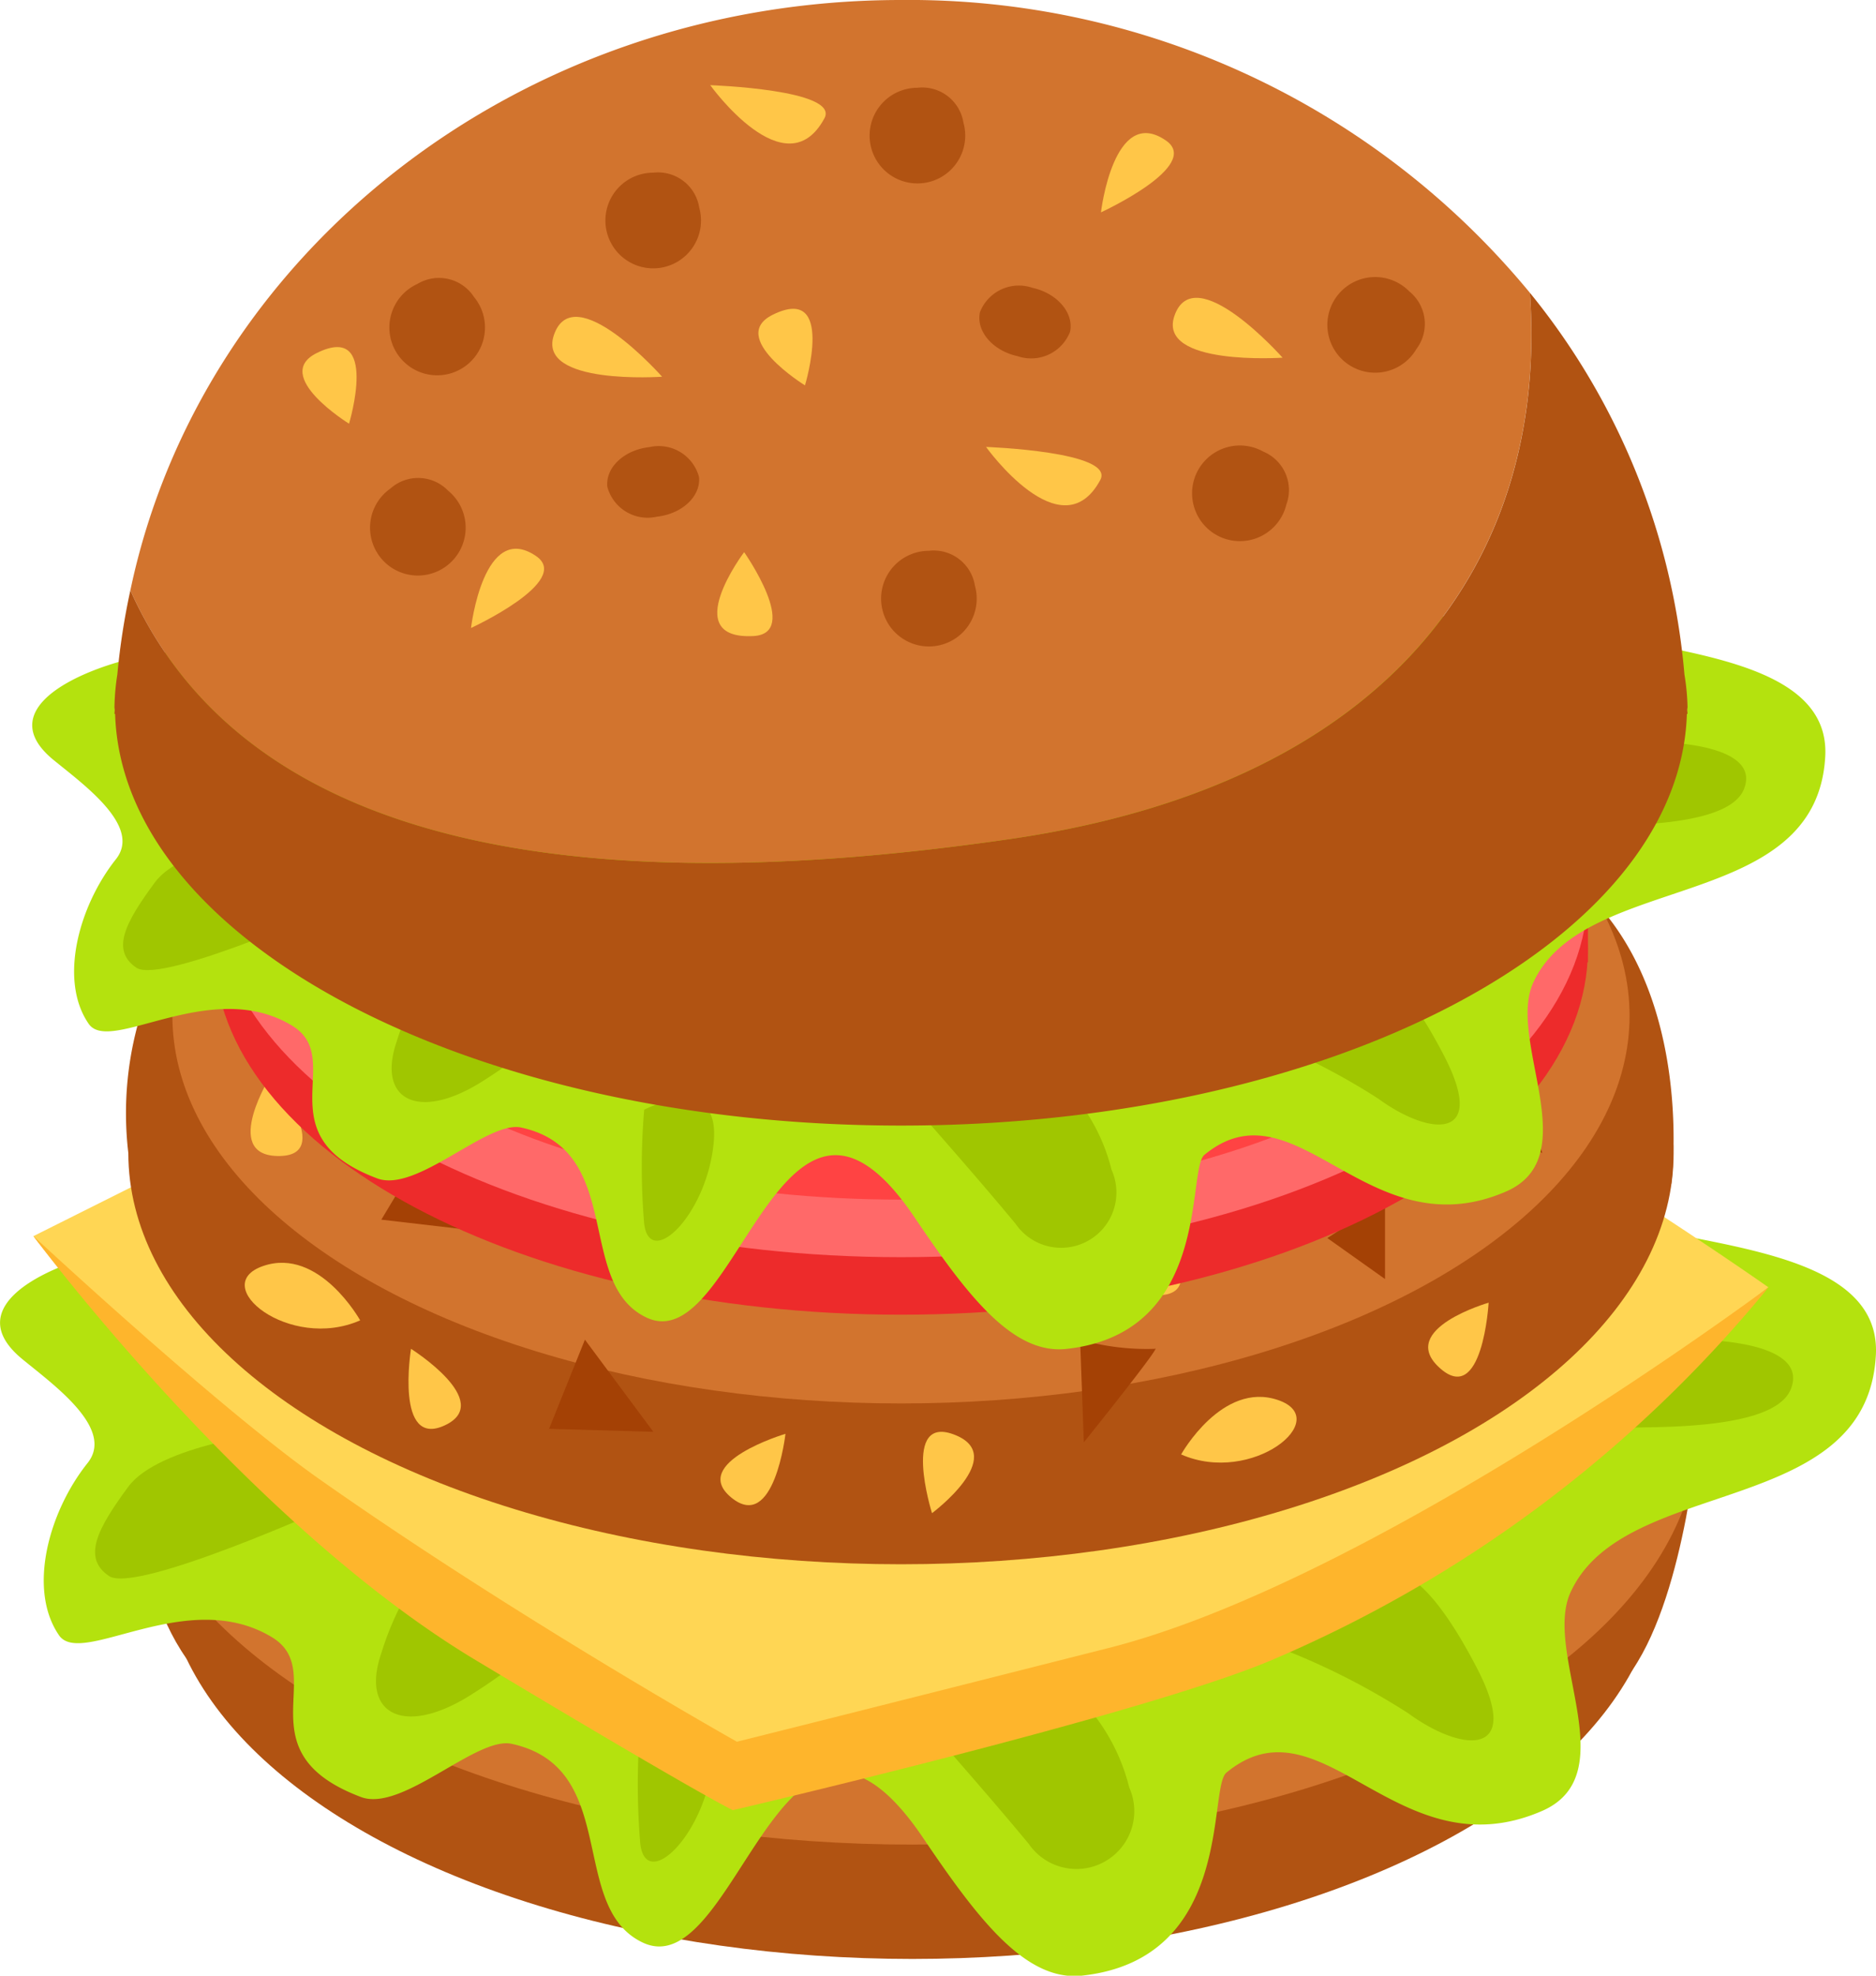 <svg xmlns="http://www.w3.org/2000/svg" width="43.17" height="45.443" viewBox="0 0 43.17 45.443">
  <g id="burguer" transform="translate(-123.376 -68.831)">
    <g id="Grupo_160" data-name="Grupo 160">
      <ellipse id="Elipse_20" data-name="Elipse 20" cx="17.236" cy="9.168" rx="17.236" ry="9.168" transform="translate(127.135 95.552)" fill="#b15312"/>
      <path id="Trazado_576" data-name="Trazado 576" d="M126.271,101.63s.062,3.455,1.391,5.342,32.044,2.092,33.284.262,1.524-5.6,1.524-5.6Z" fill="#b15312"/>
      <ellipse id="Elipse_21" data-name="Elipse 21" cx="18.1" cy="9.628" rx="18.1" ry="9.628" transform="translate(126.271 92.002)" fill="#d2742e"/>
    </g>
    <g id="Grupo_161" data-name="Grupo 161">
      <path id="Trazado_577" data-name="Trazado 577" d="M166.543,100c.123-2.249-3.382-2.457-5.567-2.985-1.249-.3-.519-1.423-1.7-1.046-4.074,1.3-6.788,2.877-11.384,2.734-6.737-.209-13.523-1.154-20.245-1.671a.7.7,0,0,0-.756.44c-1.4.053-4.8,1.146-3,2.621.73.6,2.131,1.6,1.5,2.389-.9,1.128-1.381,2.913-.656,3.963.517.747,2.945-1.142,4.9.044,1.32.8-.707,2.639,2.048,3.675.95.357,2.653-1.4,3.466-1.224,2.516.546,1.288,3.754,3.017,4.571,2.174,1.029,3.239-7.171,6.457-2.4,1.273,1.885,2.364,3.3,3.652,3.161,3.512-.381,2.89-4.312,3.324-4.67,2.2-1.811,3.931,2.324,7.258.884,1.933-.836.018-3.633.66-5.031C160.75,102.756,166.339,103.769,166.543,100Z" fill="#b4e20e"/>
      <path id="Trazado_578" data-name="Trazado 578" d="M129.739,101.764s-2.7.3-3.41,1.262-1.067,1.636-.444,2.055,5.16-1.631,5.16-1.631Z" fill="#a0c600"/>
      <path id="Trazado_579" data-name="Trazado 579" d="M133.183,104.809a6.783,6.783,0,0,0-1.032,2.046c-.483,1.4.517,1.936,2.064.958s1.8-1.494,1.8-1.494Z" fill="#a0c600"/>
      <path id="Trazado_580" data-name="Trazado 580" d="M138.111,108.5a16.261,16.261,0,0,0,0,2.748c.141,1.1,1.514-.227,1.673-1.963S138.111,108.5,138.111,108.5Z" fill="#a0c600"/>
      <path id="Trazado_581" data-name="Trazado 581" d="M144.616,108.42s1.449,1.631,2.436,2.825a1.331,1.331,0,0,0,2.31-1.3,4.506,4.506,0,0,0-1.559-2.433Z" fill="#a0c600"/>
      <path id="Trazado_582" data-name="Trazado 582" d="M152.348,106.561a16.354,16.354,0,0,1,3.433,1.676c1.245.91,2.651,1.023,1.584-1.035s-1.673-2.121-1.673-2.121Z" fill="#a0c600"/>
      <path id="Trazado_583" data-name="Trazado 583" d="M160,101.695c.318-.111,4.144.228,4.589-.92s-2.21-1.131-2.21-1.131Z" fill="#a0c600"/>
    </g>
    <g id="Grupo_162" data-name="Grupo 162">
      <path id="Trazado_584" data-name="Trazado 584" d="M141.535,88.564l-17.392,8.7a43.6,43.6,0,0,0,6.5,6.716,48.581,48.581,0,0,0,9.483,5.459,63.455,63.455,0,0,0,12.443-3.7,65.128,65.128,0,0,0,11.5-7.3S147.091,86.461,141.535,88.564Z" fill="#ffd654"/>
      <path id="Trazado_585" data-name="Trazado 585" d="M124.143,97.26s4.879,6.575,10.181,9.756,5.916,3.45,5.916,3.45,9.455-2.2,12.395-3.45a29.845,29.845,0,0,0,11.441-8.58s-9.037,6.742-15.188,8.3-8.554,2.156-8.554,2.156-5.092-2.861-9.616-6.045C128.388,101.205,124.143,97.26,124.143,97.26Z" fill="#feb52c"/>
    </g>
    <g id="Grupo_163" data-name="Grupo 163">
      <ellipse id="Elipse_22" data-name="Elipse 22" cx="17.78" cy="9.458" rx="17.78" ry="9.458" transform="translate(126.329 85.894)" fill="#b15312"/>
      <path id="Trazado_586" data-name="Trazado 586" d="M161.836,96.058l-35.507-.706a7.793,7.793,0,0,1,2.05-6.243c5.232-6,26.455-5.648,31.843.621C162.34,92.194,161.836,96.058,161.836,96.058Z" fill="#b15312"/>
      <ellipse id="Elipse_23" data-name="Elipse 23" cx="16.766" cy="8.918" rx="16.766" ry="8.918" transform="translate(127.343 83.275)" fill="#d2742e"/>
      <path id="Trazado_587" data-name="Trazado 587" d="M129.618,93.551s-1.159,1.843.142,1.869C131.135,95.447,129.618,93.551,129.618,93.551Z" fill="#ffc648"/>
      <path id="Trazado_588" data-name="Trazado 588" d="M149.837,96.755s-1.159,1.842.142,1.868C151.355,98.651,149.837,96.755,149.837,96.755Z" fill="#ffc648"/>
      <path id="Trazado_589" data-name="Trazado 589" d="M144.823,103.635s1.747-1.3.544-1.794C144.094,101.318,144.823,103.635,144.823,103.635Z" fill="#ffc648"/>
      <path id="Trazado_590" data-name="Trazado 590" d="M148.982,92.673s1.747-1.3.544-1.793C148.253,90.356,148.982,92.673,148.982,92.673Z" fill="#ffc648"/>
      <path id="Trazado_591" data-name="Trazado 591" d="M157.632,98.794s-2.094.6-1.144,1.484C157.493,101.218,157.632,98.794,157.632,98.794Z" fill="#ffc648"/>
      <path id="Trazado_592" data-name="Trazado 592" d="M139.955,98.448s.944-1.69,2.23-1.251S141.585,99.162,139.955,98.448Z" fill="#ffc648"/>
      <path id="Trazado_593" data-name="Trazado 593" d="M142.611,88.529s.943-1.691,2.23-1.252S144.24,89.242,142.611,88.529Z" fill="#ffc648"/>
      <path id="Trazado_594" data-name="Trazado 594" d="M150.556,102.284s.943-1.691,2.23-1.251S152.185,103,150.556,102.284Z" fill="#ffc648"/>
      <path id="Trazado_595" data-name="Trazado 595" d="M132.992,91s-.943-1.691-2.23-1.252S131.362,91.716,132.992,91Z" fill="#ffc648"/>
      <path id="Trazado_596" data-name="Trazado 596" d="M155.248,89.677s-.944-1.691-2.23-1.251S153.618,90.39,155.248,89.677Z" fill="#ffc648"/>
      <path id="Trazado_597" data-name="Trazado 597" d="M131.664,99.2s-.943-1.691-2.23-1.251S130.035,99.917,131.664,99.2Z" fill="#ffc648"/>
      <path id="Trazado_598" data-name="Trazado 598" d="M135.71,93.018s-2.23.663-1.244,1.468S135.71,93.018,135.71,93.018Z" fill="#ffc648"/>
      <path id="Trazado_599" data-name="Trazado 599" d="M150.4,86.566s-.857-2.162-1.572-1.109S150.4,86.566,150.4,86.566Z" fill="#ffc648"/>
      <path id="Trazado_600" data-name="Trazado 600" d="M154.391,94.257s-2.23.662-1.244,1.467S154.391,94.257,154.391,94.257Z" fill="#ffc648"/>
      <path id="Trazado_601" data-name="Trazado 601" d="M141.451,101.81s-2.23.662-1.244,1.468S141.451,101.81,141.451,101.81Z" fill="#ffc648"/>
      <path id="Trazado_602" data-name="Trazado 602" d="M137.661,88.223S136.973,86,136.179,87,137.661,88.223,137.661,88.223Z" fill="#ffc648"/>
      <path id="Trazado_603" data-name="Trazado 603" d="M132.834,99.855s-.374,2.3.78,1.759S132.834,99.855,132.834,99.855Z" fill="#ffc648"/>
      <path id="Trazado_604" data-name="Trazado 604" d="M140.561,91.972s.482,2.276,1.363,1.357S140.561,91.972,140.561,91.972Z" fill="#ffc648"/>
      <path id="Trazado_605" data-name="Trazado 605" d="M132.992,95.484l-.841,1.4,2.064.24Z" fill="#a44105"/>
      <path id="Trazado_606" data-name="Trazado 606" d="M141.049,94.658l-2.187,1.061,1.777.584Z" fill="#a44105"/>
      <path id="Trazado_607" data-name="Trazado 607" d="M136.836,99.644l-.825,2.051,2.4.069Z" fill="#a44105"/>
      <path id="Trazado_608" data-name="Trazado 608" d="M146.816,95.9s-1.329,1.524-1.2,1.574,1.8.409,1.8.409Z" fill="#a44105"/>
      <path id="Trazado_609" data-name="Trazado 609" d="M155.248,96.449l-1.328.858,1.328.943Z" fill="#a44105"/>
      <path id="Trazado_610" data-name="Trazado 610" d="M148.231,99.644l.086,2.362s1.848-2.3,1.632-2.151A5.594,5.594,0,0,1,148.231,99.644Z" fill="#a44105"/>
      <path id="Trazado_611" data-name="Trazado 611" d="M152.9,91.068l-.547,1.475,1.866-.57Z" fill="#a44105"/>
      <path id="Trazado_612" data-name="Trazado 612" d="M157.365,88.716l1.115,2.352.986-1.176Z" fill="#a44105"/>
      <path id="Trazado_613" data-name="Trazado 613" d="M158.416,93.838l-1.222.82,1.672.693Z" fill="#a44105"/>
      <path id="Trazado_614" data-name="Trazado 614" d="M145.267,89.892l-.38,1.389L146.3,90.8Z" fill="#a44105"/>
      <path id="Trazado_615" data-name="Trazado 615" d="M136.011,89.864l1.972,1.2.129-1.389Z" fill="#a44105"/>
      <path id="Trazado_616" data-name="Trazado 616" d="M133.379,86.566l-1.228,1.092s1.715.475,1.629.3S133.379,86.566,133.379,86.566Z" fill="#a44105"/>
      <path id="Trazado_617" data-name="Trazado 617" d="M139.784,85.894l.919,1.388L141.451,86Z" fill="#a44105"/>
      <path id="Trazado_618" data-name="Trazado 618" d="M146.3,84.9l.472,1.661,1.029-.924Z" fill="#a44105"/>
    </g>
    <g id="Grupo_164" data-name="Grupo 164">
      <rect id="Rectángulo_40" data-name="Rectángulo 40" width="31.616" height="1.707" transform="translate(128.302 89.254)" fill="#ed2b2b"/>
      <path id="Trazado_619" data-name="Trazado 619" d="M159.917,90.661c0,4.644-7.077,8.409-15.808,8.409S128.3,95.305,128.3,90.661s7.077-8.408,15.807-8.408S159.917,86.017,159.917,90.661Z" fill="#ed2b2b"/>
      <path id="Trazado_620" data-name="Trazado 620" d="M159.917,89.338c0,4.644-7.077,8.409-15.808,8.409S128.3,93.982,128.3,89.338s7.077-8.408,15.807-8.408S159.917,84.694,159.917,89.338Z" fill="#ff6969"/>
      <path id="Trazado_621" data-name="Trazado 621" d="M158.269,89.338c0,3.913-6.339,7.085-14.16,7.085s-14.159-3.172-14.159-7.085,6.339-7.085,14.159-7.085S158.269,85.425,158.269,89.338Z" fill="#ff4343"/>
      <path id="Trazado_622" data-name="Trazado 622" d="M134.691,92.94c-1.351.042-5.337-4.563-.128-7.688s12.221-2.1,13.664-1.757c2.03.482-.114,2.363-2.515,2.541a19.224,19.224,0,0,0-5.215,1.072c-1.836.8-2.545,2.015-2.485,2.635C138.122,90.881,135.843,92.9,134.691,92.94Z" fill="#ed2b2b"/>
      <path id="Trazado_623" data-name="Trazado 623" d="M139.462,91.091c-1.458.768-3.7,2.783-1.2,3.514A20.991,20.991,0,0,0,152.8,93.454c3.848-1.817,4.762-4.81,2.518-6.914-1.629-1.528-3.247-1.66-4.159-1.067-2.121,1.377-.258,3.822-4.381,4.634C144.351,90.585,141.119,90.219,139.462,91.091Z" fill="#ed2b2b"/>
      <path id="Trazado_624" data-name="Trazado 624" d="M145.383,85.252s1.1-1.435-.229-1.4C144.28,83.87,145.383,85.252,145.383,85.252Z" fill="#ff6969"/>
      <path id="Trazado_625" data-name="Trazado 625" d="M143.889,85.435s0-1.822-1.422-1.6C141.532,83.982,143.889,85.435,143.889,85.435Z" fill="#ff6969"/>
      <path id="Trazado_626" data-name="Trazado 626" d="M141.788,85.609s-.922-1.657-1.951-1.329S141.788,85.609,141.788,85.609Z" fill="#ff6969"/>
      <path id="Trazado_627" data-name="Trazado 627" d="M139.646,86.416s-1.091-1.972-2.508-1.383S139.646,86.416,139.646,86.416Z" fill="#ff6969"/>
      <path id="Trazado_628" data-name="Trazado 628" d="M137.986,87.58s-1.73-2.059-3.316-1.04C133.613,87.219,137.986,87.58,137.986,87.58Z" fill="#ff6969"/>
      <path id="Trazado_629" data-name="Trazado 629" d="M137.022,88.782s-2.538-.874-3.4-.265S135.215,89.981,137.022,88.782Z" fill="#ff6969"/>
      <path id="Trazado_630" data-name="Trazado 630" d="M136.829,90.107a6.437,6.437,0,0,0-2.624.646c-.418.285,0,.977.838.814A2.261,2.261,0,0,0,136.829,90.107Z" fill="#ff6969"/>
      <path id="Trazado_631" data-name="Trazado 631" d="M151.072,86.918a2.772,2.772,0,0,1,1.822-.661c1.03.057,1.523.722.3.808A7.336,7.336,0,0,1,151.072,86.918Z" fill="#ff6969"/>
      <path id="Trazado_632" data-name="Trazado 632" d="M140.5,91.482a5.713,5.713,0,0,0-1.6,1.329c-.343.579.986,1.18,1.393.129S140.5,91.482,140.5,91.482Z" fill="#ff6969"/>
      <path id="Trazado_633" data-name="Trazado 633" d="M142.386,91.482a2.178,2.178,0,0,0-.448,1.458c.043.9,1.21,1.115,1.131,0A1.766,1.766,0,0,0,142.386,91.482Z" fill="#ff6969"/>
      <path id="Trazado_634" data-name="Trazado 634" d="M144.4,91.249a7.041,7.041,0,0,0,.257,1.691c.236.728,1.93,1.115,1.244-.172A2.9,2.9,0,0,0,144.4,91.249Z" fill="#ff6969"/>
      <path id="Trazado_635" data-name="Trazado 635" d="M146.83,91.074A6,6,0,0,0,148.2,92.94c.9.793,1.844.192,1.008-.708A4.811,4.811,0,0,0,146.83,91.074Z" fill="#ff6969"/>
      <path id="Trazado_636" data-name="Trazado 636" d="M148.949,90.274a8.188,8.188,0,0,0,1.973,1.7c1.072.6,2.144.021.858-.729A8.917,8.917,0,0,0,148.949,90.274Z" fill="#ff6969"/>
      <path id="Trazado_637" data-name="Trazado 637" d="M150.515,89.063a10.278,10.278,0,0,0,2.958,1.411c1.137.178,1.866-1.029.579-1.244A25.277,25.277,0,0,0,150.515,89.063Z" fill="#ff6969"/>
      <path id="Trazado_638" data-name="Trazado 638" d="M151.231,88.089a7.788,7.788,0,0,1,2.457-.381c.922.107,1.715.729.729.772A20.041,20.041,0,0,1,151.231,88.089Z" fill="#ff6969"/>
    </g>
    <g id="Grupo_165" data-name="Grupo 165">
      <path id="Trazado_639" data-name="Trazado 639" d="M165.378,86.229c.117-2.149-3.233-2.348-5.321-2.853-1.194-.288-.5-1.36-1.626-1-3.894,1.244-6.489,2.749-10.881,2.612-6.439-.2-12.926-1.1-19.351-1.6a.674.674,0,0,0-.723.421c-1.334.051-4.586,1.095-2.87,2.5.7.573,2.037,1.529,1.438,2.284-.856,1.078-1.32,2.784-.627,3.787.494.715,2.815-1.091,4.681.042,1.262.766-.676,2.523,1.958,3.513.908.341,2.536-1.339,3.313-1.17,2.4.522,1.231,3.588,2.883,4.37,2.079.983,3.1-6.855,6.172-2.3,1.216,1.8,2.259,3.156,3.491,3.022,3.357-.364,2.762-4.122,3.177-4.464,2.105-1.731,3.757,2.222,6.938.845,1.847-.8.017-3.473.63-4.809C159.841,88.869,165.182,89.836,165.378,86.229Z" fill="#b4e20e"/>
      <path id="Trazado_640" data-name="Trazado 640" d="M130.2,87.92s-2.579.288-3.259,1.206-1.021,1.564-.425,1.964,4.932-1.558,4.932-1.558Z" fill="#a0c600"/>
      <path id="Trazado_641" data-name="Trazado 641" d="M133.491,90.831a6.462,6.462,0,0,0-.986,1.955c-.461,1.341.495,1.851,1.973.916s1.717-1.428,1.717-1.428Z" fill="#a0c600"/>
      <path id="Trazado_642" data-name="Trazado 642" d="M138.2,94.355a15.522,15.522,0,0,0,0,2.627c.135,1.057,1.447-.217,1.6-1.876S138.2,94.355,138.2,94.355Z" fill="#a0c600"/>
      <path id="Trazado_643" data-name="Trazado 643" d="M144.419,94.282s1.385,1.559,2.329,2.7a1.272,1.272,0,0,0,2.207-1.244,4.3,4.3,0,0,0-1.49-2.326Z" fill="#a0c600"/>
      <path id="Trazado_644" data-name="Trazado 644" d="M151.81,92.5a15.621,15.621,0,0,1,3.281,1.6c1.19.87,2.534.978,1.514-.989s-1.6-2.028-1.6-2.028Z" fill="#a0c600"/>
      <path id="Trazado_645" data-name="Trazado 645" d="M159.124,87.854c.3-.106,3.961.219,4.386-.879s-2.112-1.081-2.112-1.081Z" fill="#a0c600"/>
    </g>
    <g id="Grupo_168" data-name="Grupo 168">
      <g id="Grupo_166" data-name="Grupo 166">
        <path id="Trazado_646" data-name="Trazado 646" d="M146.607,88.131c8.85-1.281,12.4-6.492,11.975-12.565a18.518,18.518,0,0,0-14.473-6.735c-8.812,0-16.109,5.846-17.733,13.578C129.5,89.391,139.31,89.186,146.607,88.131Z" fill="#d2742e"/>
        <path id="Trazado_647" data-name="Trazado 647" d="M126.01,85.092c0,.024.006.048.006.072s-.006.058-.006.087h.015c.161,5.243,8.189,9.469,18.084,9.469s17.924-4.226,18.085-9.469h.015c0-.029-.006-.058-.007-.087s.007-.048.007-.072a5.162,5.162,0,0,0-.071-.746,16.063,16.063,0,0,0-3.556-8.78c.43,6.073-3.125,11.284-11.975,12.565-7.3,1.055-17.1,1.26-20.231-5.722a15.928,15.928,0,0,0-.3,1.937A5.305,5.305,0,0,0,126.01,85.092Z" fill="#b15312"/>
      </g>
      <path id="Trazado_648" data-name="Trazado 648" d="M139.467,73.608a1.1,1.1,0,1,1-1.061-.805A.96.96,0,0,1,139.467,73.608Z" fill="#b15312"/>
      <path id="Trazado_649" data-name="Trazado 649" d="M145.81,82.3a1.1,1.1,0,1,1-1.06-.8A.959.959,0,0,1,145.81,82.3Z" fill="#b15312"/>
      <path id="Trazado_650" data-name="Trazado 650" d="M134.283,75.661a1.1,1.1,0,1,1-1.3-.3A.96.96,0,0,1,134.283,75.661Z" fill="#b15312"/>
      <path id="Trazado_651" data-name="Trazado 651" d="M145.547,71.655a1.1,1.1,0,1,1-1.061-.805A.96.96,0,0,1,145.547,71.655Z" fill="#b15312"/>
      <path id="Trazado_652" data-name="Trazado 652" d="M148,76.461a.96.96,0,0,1-1.207.562c-.572-.124-.96-.576-.867-1.01a.96.96,0,0,1,1.207-.562C147.7,75.574,148.091,76.026,148,76.461Z" fill="#b15312"/>
      <path id="Trazado_653" data-name="Trazado 653" d="M152.977,80.437a1.1,1.1,0,1,1-.533-1.22A.96.96,0,0,1,152.977,80.437Z" fill="#b15312"/>
      <path id="Trazado_654" data-name="Trazado 654" d="M139.461,79.8c.047.442-.386.851-.968.915a.96.96,0,0,1-1.141-.686c-.048-.441.385-.85.968-.914A.96.96,0,0,1,139.461,79.8Z" fill="#b15312"/>
      <path id="Trazado_655" data-name="Trazado 655" d="M133.69,80.119a1.1,1.1,0,1,1-1.33-.051A.959.959,0,0,1,133.69,80.119Z" fill="#b15312"/>
      <path id="Trazado_656" data-name="Trazado 656" d="M155.972,76.856a1.1,1.1,0,1,1-.163-1.32A.959.959,0,0,1,155.972,76.856Z" fill="#b15312"/>
      <g id="Grupo_167" data-name="Grupo 167">
        <path id="Trazado_657" data-name="Trazado 657" d="M134.215,83.275s.29-2.484,1.5-1.652C136.551,82.2,134.215,83.275,134.215,83.275Z" fill="#ffc648"/>
        <path id="Trazado_658" data-name="Trazado 658" d="M148.711,73.715s.29-2.485,1.495-1.652C151.047,72.643,148.711,73.715,148.711,73.715Z" fill="#ffc648"/>
        <path id="Trazado_659" data-name="Trazado 659" d="M141.9,77.695s-1.795-1.107-.739-1.626C142.608,75.356,141.9,77.695,141.9,77.695Z" fill="#ffc648"/>
        <path id="Trazado_660" data-name="Trazado 660" d="M131.408,78.576s-1.795-1.107-.739-1.627C132.117,76.237,131.408,78.576,131.408,78.576Z" fill="#ffc648"/>
        <path id="Trazado_661" data-name="Trazado 661" d="M140.5,81.531s-1.521,2.015.207,1.93C141.82,83.407,140.5,81.531,140.5,81.531Z" fill="#ffc648"/>
        <path id="Trazado_662" data-name="Trazado 662" d="M146.067,79.111s2.98.105,2.628.761C147.8,81.531,146.067,79.111,146.067,79.111Z" fill="#ffc648"/>
        <path id="Trazado_663" data-name="Trazado 663" d="M139.72,70.79s2.981.1,2.628.761C141.456,73.21,139.72,70.79,139.72,70.79Z" fill="#ffc648"/>
        <path id="Trazado_664" data-name="Trazado 664" d="M150.4,76.1c.456-1.338,2.49.958,2.49.958S150.01,77.255,150.4,76.1Z" fill="#ffc648"/>
        <path id="Trazado_665" data-name="Trazado 665" d="M136.122,76.538c.456-1.338,2.49.958,2.49.958S135.727,77.7,136.122,76.538Z" fill="#ffc648"/>
      </g>
    </g>
  </g>
</svg>
